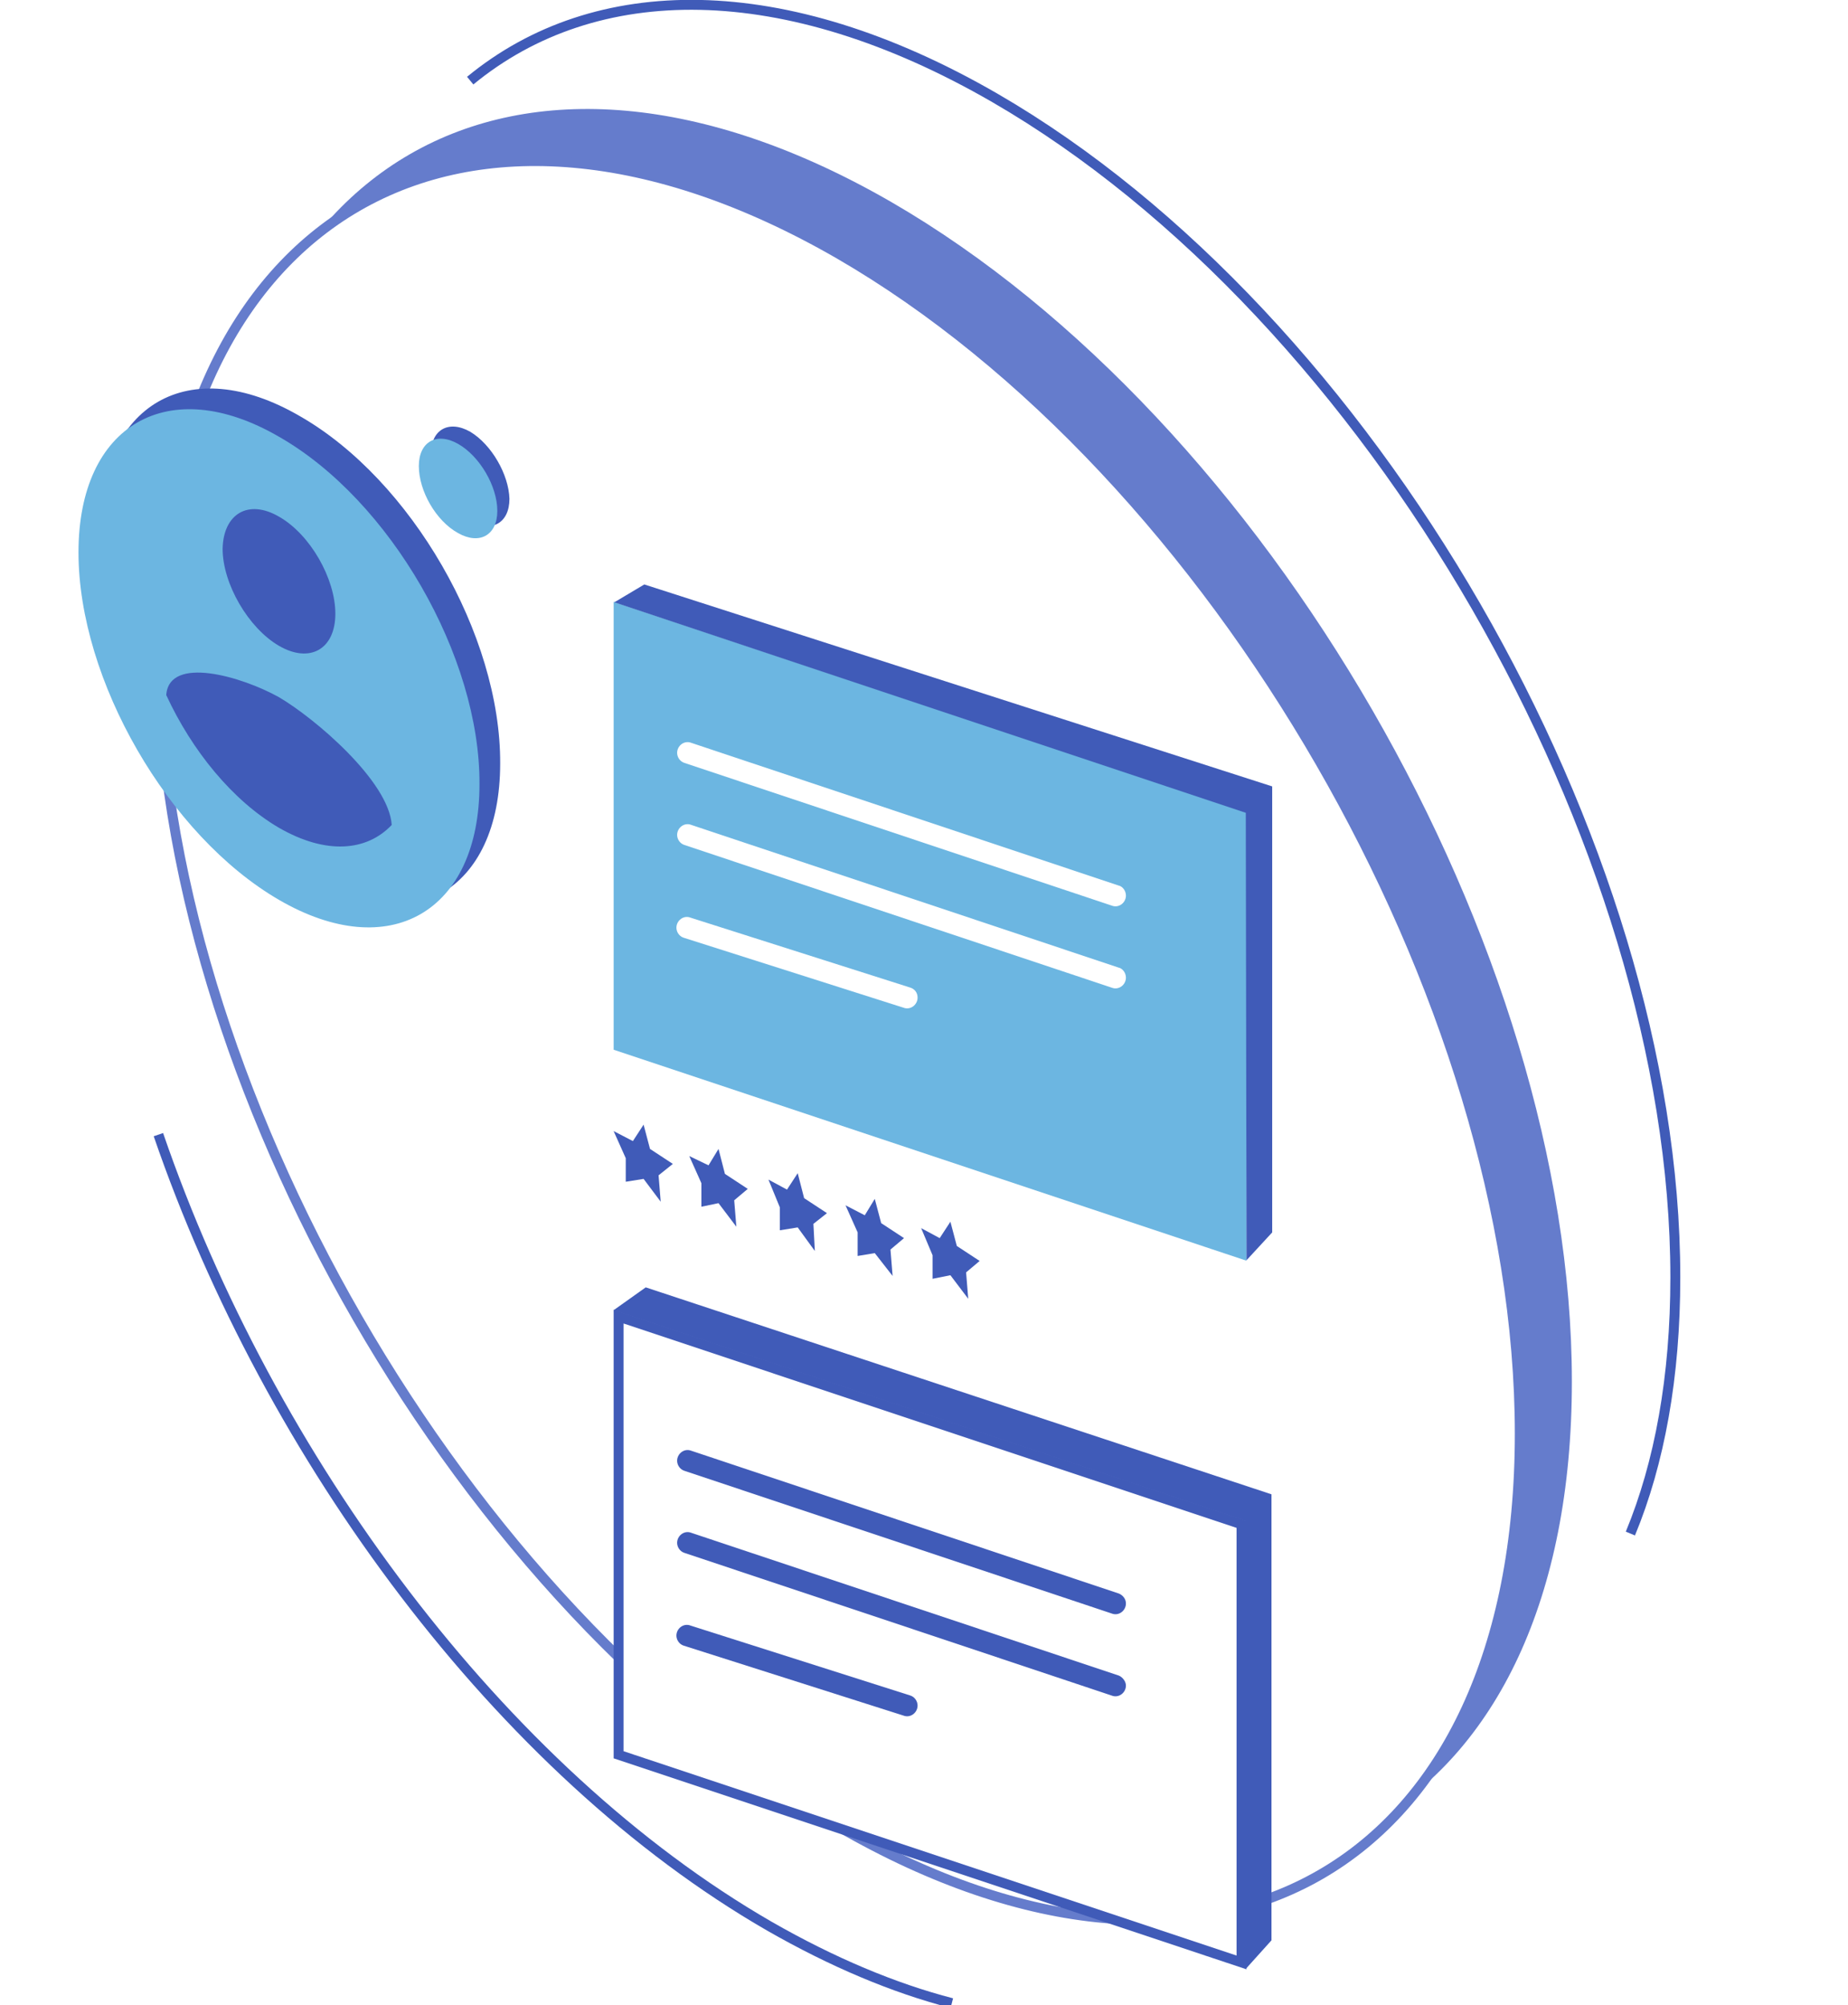 <svg width="259" height="281" viewBox="0 0 259 281" fill="none" xmlns="http://www.w3.org/2000/svg">
<rect x="0" y="0" width="259" height="281" fill="#333333" stroke="none"/>
<g clip-path="url(#clip0)">
<rect width="259" height="281" fill="white"/>
<path d="M228.5 214.9C232.6 205 234.8 192.9 234.8 179C234.8 118.1 192.1 44.2 139.4 13.7C109.8 -3.4 83.4 -3.1 65.9 11.3" stroke="#405BB8" stroke-width="1.39"/>
<path d="M124.9 28.3C72.2 -2.1 29.5 22.5 29.5 83.4C29.5 144.3 72.2 218.2 124.9 248.7C177.6 279.1 220.3 254.5 220.3 193.6C220.3 132.7 177.6 58.8 124.9 28.3Z" fill="#657CCC"/>
<path d="M117.6 35.6C64.9 5.2 22.2 29.8 22.2 90.7C22.2 151.6 64.9 225.5 117.6 256C170.3 286.4 213 261.8 213 200.9C213 140 170.3 66.1 117.6 35.6Z" fill="white" stroke="#657CCC" stroke-width="1.39"/>
<path d="M42 58.3C26.5 49.3 13.9 56.6 13.9 74.5C13.9 92.4 26.5 114.2 42 123.2C57.5 132.2 70.1 124.9 70.1 107C70.2 89 57.6 67.2 42 58.3Z" fill="#405BB8"/>
<path d="M65.9 60.5C62.9 58.8 60.4 60.2 60.4 63.6C60.4 67.1 62.8 71.3 65.9 73C68.9 74.7 71.4 73.3 71.4 69.9C71.3 66.5 68.9 62.3 65.9 60.5Z" fill="#405BB8"/>
<path d="M64.2 62.2C61.2 60.5 58.7 61.9 58.7 65.3C58.7 68.8 61.1 73 64.2 74.7C67.2 76.4 69.7 75 69.7 71.6C69.7 68.1 67.2 63.9 64.2 62.2Z" fill="#6CB6E1"/>
<path d="M39.1 61.2C23.6 52.2 11 59.5 11 77.4C11 95.3 23.6 117.1 39.1 126.1C54.6 135.1 67.2 127.8 67.2 109.9C67.3 92 54.7 70.1 39.1 61.2ZM39.1 72.4C43.5 74.9 47 81.1 47 86C47 91 43.4 93 39.1 90.5C34.8 88 31.2 81.8 31.2 76.9C31.3 72 34.8 69.9 39.1 72.4ZM39.1 116C32.6 112.2 26.9 105.2 23.3 97.4C23.7 91.8 33.9 94.8 39.1 97.7C44.2 100.7 54.5 109.5 54.9 115.6C51.4 119.3 45.7 119.8 39.1 116Z" fill="#6CB6E1"/>
<path d="M174 114.3V175.7L86.7 146.6V85.3L174 114.3Z" fill="#6CB6E1" stroke="#6CB6E1" stroke-width="1.39"/>
<path d="M90.3 81.9L86.1 84.4L174.6 113.9L174.7 176.6L178.3 172.7V110.2L90.3 81.9Z" fill="#405BB8"/>
<path d="M157.8 125.5C157.8 126.5 156.8 127.3 155.8 126.9L95.9 106.9C95.3 106.7 94.9 106.1 94.9 105.5C94.9 104.5 95.9 103.7 96.9 104.1L156.8 124.1C157.3 124.2 157.8 124.8 157.8 125.5Z" fill="white"/>
<path d="M157.8 137C157.8 138 156.8 138.8 155.8 138.4L95.9 118.4C95.3 118.2 94.9 117.6 94.9 117C94.9 116 95.9 115.2 96.9 115.6L156.8 135.6C157.3 135.7 157.8 136.3 157.8 137Z" fill="white"/>
<path d="M128.6 139.8C128.6 140.8 127.6 141.6 126.6 141.2L95.8 131.4C95.2 131.2 94.8 130.6 94.8 130C94.8 129 95.8 128.2 96.8 128.6L127.6 138.4C128.2 138.6 128.6 139.1 128.6 139.8Z" fill="white"/>
<path d="M22.2 159C37.8 204.4 70.2 248.2 107.8 269.9C116.7 275 125.3 278.6 133.4 280.7" stroke="#405BB8" stroke-width="1.39"/>
<path d="M174 213.6V275L86.7 245.9V184.5L174 213.6Z" fill="white" stroke="#405BB8" stroke-width="1.39"/>
<path d="M90.5 180.4L86 183.6L174.5 213.1L174.6 275.9L178.2 271.9V209.4L90.5 180.4Z" fill="#405BB8"/>
<path d="M157.8 224.7C157.8 225.7 156.8 226.5 155.8 226.1L95.9 206.1C95.3 205.9 94.9 205.3 94.9 204.7C94.9 203.7 95.9 202.9 96.9 203.3L156.8 223.3C157.3 223.5 157.8 224 157.8 224.7Z" fill="#405BB8"/>
<path d="M157.8 236.2C157.8 237.2 156.8 238 155.8 237.6L95.9 217.6C95.3 217.4 94.9 216.8 94.9 216.2C94.9 215.2 95.9 214.4 96.9 214.8L156.8 234.8C157.3 235 157.8 235.6 157.8 236.2Z" fill="#405BB8"/>
<path d="M128.6 239C128.6 240 127.6 240.8 126.6 240.4L95.8 230.6C95.2 230.4 94.8 229.8 94.8 229.2C94.8 228.2 95.8 227.4 96.8 227.8L127.6 237.6C128.2 237.8 128.6 238.4 128.6 239Z" fill="#405BB8"/>
<path d="M86 158.5L88.7 159.9L90.2 157.6L91.1 161L94.3 163.1L92.3 164.7L92.6 168.4L90.2 165.2L87.7 165.6V162.3L86 158.5Z" fill="#405BB8"/>
<path d="M96.6 162L99.3 163.3L100.7 161L101.6 164.5L104.8 166.6L102.9 168.2L103.2 171.9L100.7 168.6L98.3 169.1V165.8L96.6 162Z" fill="#405BB8"/>
<path d="M107.7 165.3L110.3 166.7L111.8 164.4L112.7 167.9L115.9 170L114 171.5L114.2 175.3L111.8 172L109.3 172.4V169.2L107.7 165.3Z" fill="#405BB8"/>
<path d="M118.5 168.9L121.2 170.3L122.6 168L123.5 171.4L126.7 173.5L124.8 175.1L125.1 178.8L122.6 175.6L120.2 176V172.7L118.5 168.9Z" fill="#405BB8"/>
<path d="M129.1 172.1L131.7 173.5L133.2 171.2L134.1 174.6L137.3 176.7L135.4 178.3L135.7 182L133.2 178.7L130.7 179.2V175.9L129.1 172.1Z" fill="#405BB8"/>
</g>
<defs>
<clipPath id="clip0">
<rect width="259" height="281" fill="white"/>
</clipPath>
</defs>
</svg>
